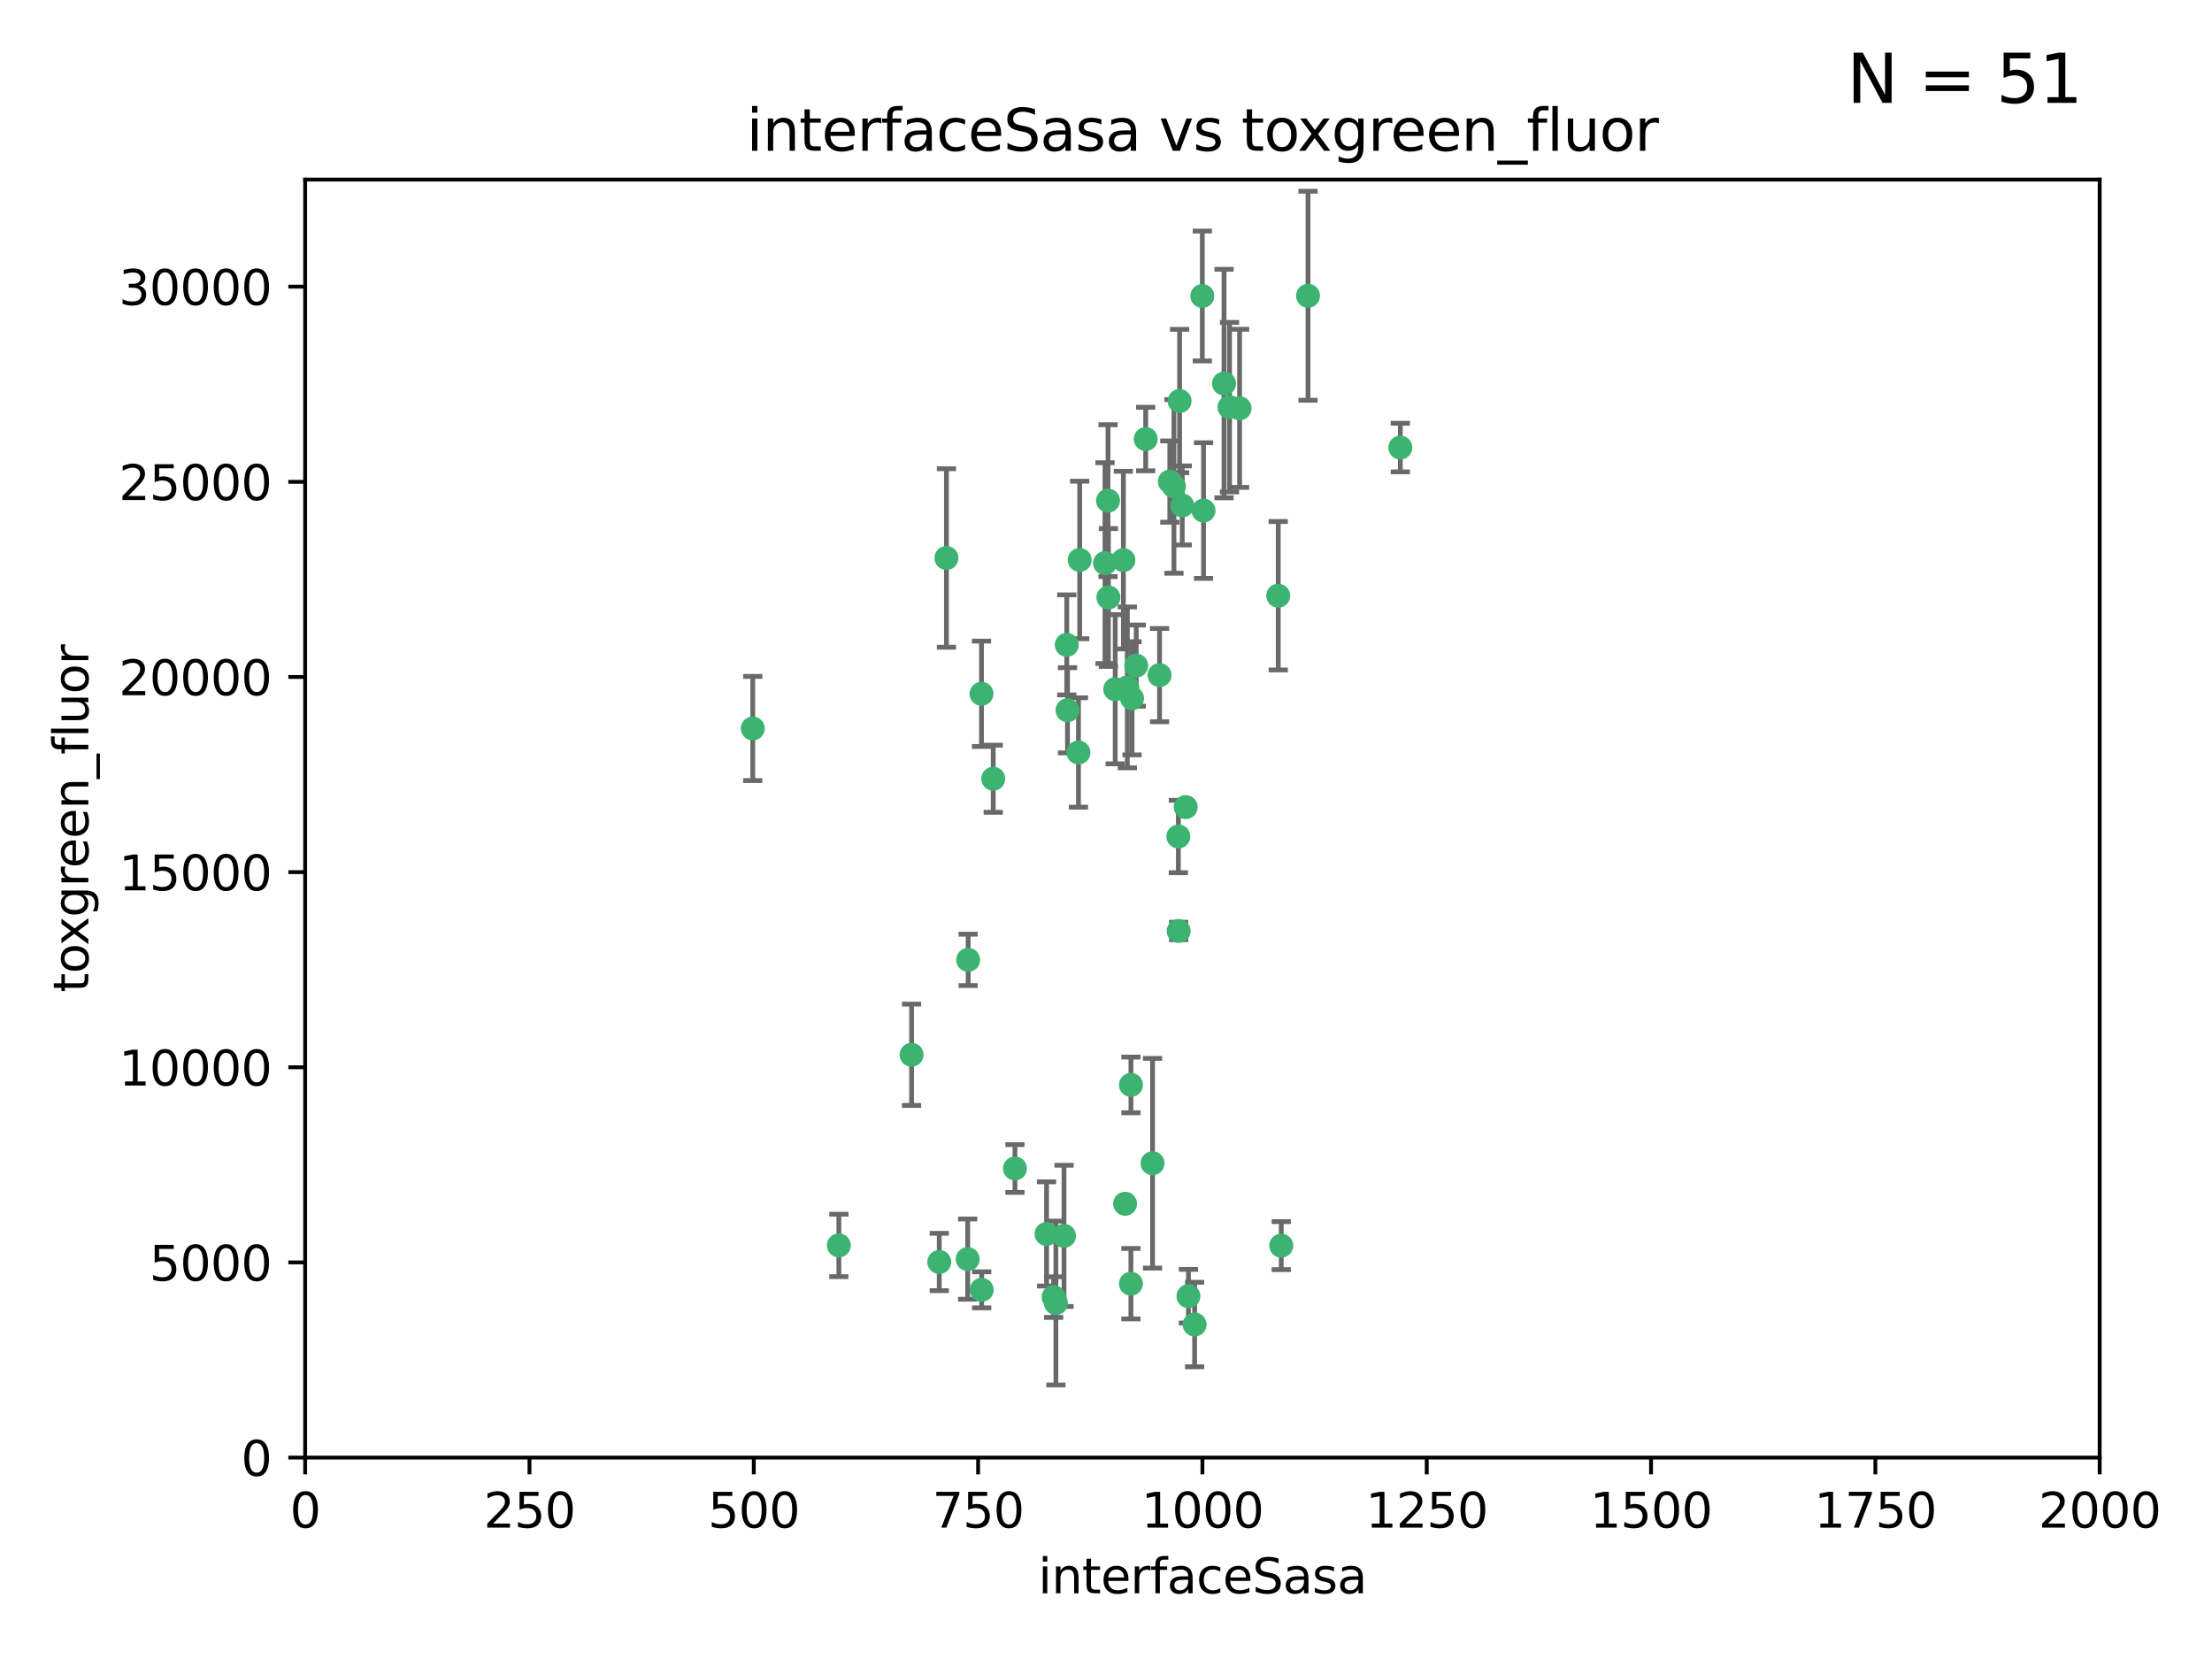<?xml version="1.0" encoding="utf-8" standalone="no"?>
<!DOCTYPE svg PUBLIC "-//W3C//DTD SVG 1.1//EN"
  "http://www.w3.org/Graphics/SVG/1.1/DTD/svg11.dtd">
<svg xmlns:xlink="http://www.w3.org/1999/xlink" width="460.8pt" height="345.6pt" viewBox="0 0 460.8 345.6" xmlns="http://www.w3.org/2000/svg" version="1.1">
 <defs>
  <style type="text/css">*{stroke-linejoin: round; stroke-linecap: butt}</style>
 </defs>
 <g id="figure_1">
  <g id="patch_1">
   <path d="M 0 345.6 
L 460.8 345.6 
L 460.8 0 
L 0 0 
z
" style="fill: #ffffff"/>
  </g>
  <g id="axes_1">
   <g id="patch_2">
    <path d="M 63.571 303.64 
L 437.4 303.64 
L 437.4 37.411 
L 63.571 37.411 
z
" style="fill: #ffffff"/>
   </g>
   <g id="PathCollection_1">
    <defs>
     <path id="m828124ca68" d="M 0 1.118 
C 0.297 1.118 0.581 1 0.791 0.791 
C 1 0.581 1.118 0.297 1.118 0 
C 1.118 -0.297 1 -0.581 0.791 -0.791 
C 0.581 -1 0.297 -1.118 0 -1.118 
C -0.297 -1.118 -0.581 -1 -0.791 -0.791 
C -1 -0.581 -1.118 -0.297 -1.118 0 
C -1.118 0.297 -1 0.581 -0.791 0.791 
C -0.581 1 -0.297 1.118 0 1.118 
z
" style="stroke: #3cb371"/>
    </defs>
    <g clip-path="url(#pf7aef791e1)">
     <use xlink:href="#m828124ca68" x="243.693" y="100.319" style="fill: #3cb371; stroke: #3cb371"/>
     <use xlink:href="#m828124ca68" x="272.484" y="61.614" style="fill: #3cb371; stroke: #3cb371"/>
     <use xlink:href="#m828124ca68" x="266.28" y="124.1" style="fill: #3cb371; stroke: #3cb371"/>
     <use xlink:href="#m828124ca68" x="250.716" y="106.358" style="fill: #3cb371; stroke: #3cb371"/>
     <use xlink:href="#m828124ca68" x="254.987" y="79.9" style="fill: #3cb371; stroke: #3cb371"/>
     <use xlink:href="#m828124ca68" x="174.75" y="259.442" style="fill: #3cb371; stroke: #3cb371"/>
     <use xlink:href="#m828124ca68" x="258.229" y="85.062" style="fill: #3cb371; stroke: #3cb371"/>
     <use xlink:href="#m828124ca68" x="241.557" y="140.634" style="fill: #3cb371; stroke: #3cb371"/>
     <use xlink:href="#m828124ca68" x="230.194" y="117.306" style="fill: #3cb371; stroke: #3cb371"/>
     <use xlink:href="#m828124ca68" x="246.284" y="105.288" style="fill: #3cb371; stroke: #3cb371"/>
     <use xlink:href="#m828124ca68" x="244.553" y="101.33" style="fill: #3cb371; stroke: #3cb371"/>
     <use xlink:href="#m828124ca68" x="232.318" y="143.574" style="fill: #3cb371; stroke: #3cb371"/>
     <use xlink:href="#m828124ca68" x="256.134" y="84.817" style="fill: #3cb371; stroke: #3cb371"/>
     <use xlink:href="#m828124ca68" x="234.02" y="116.682" style="fill: #3cb371; stroke: #3cb371"/>
     <use xlink:href="#m828124ca68" x="238.669" y="91.463" style="fill: #3cb371; stroke: #3cb371"/>
     <use xlink:href="#m828124ca68" x="245.731" y="83.54" style="fill: #3cb371; stroke: #3cb371"/>
     <use xlink:href="#m828124ca68" x="266.908" y="259.488" style="fill: #3cb371; stroke: #3cb371"/>
     <use xlink:href="#m828124ca68" x="222.381" y="147.962" style="fill: #3cb371; stroke: #3cb371"/>
     <use xlink:href="#m828124ca68" x="240.095" y="242.324" style="fill: #3cb371; stroke: #3cb371"/>
     <use xlink:href="#m828124ca68" x="291.711" y="93.237" style="fill: #3cb371; stroke: #3cb371"/>
     <use xlink:href="#m828124ca68" x="224.916" y="116.65" style="fill: #3cb371; stroke: #3cb371"/>
     <use xlink:href="#m828124ca68" x="250.465" y="61.664" style="fill: #3cb371; stroke: #3cb371"/>
     <use xlink:href="#m828124ca68" x="204.462" y="144.527" style="fill: #3cb371; stroke: #3cb371"/>
     <use xlink:href="#m828124ca68" x="201.688" y="199.958" style="fill: #3cb371; stroke: #3cb371"/>
     <use xlink:href="#m828124ca68" x="222.228" y="134.337" style="fill: #3cb371; stroke: #3cb371"/>
     <use xlink:href="#m828124ca68" x="230.822" y="104.293" style="fill: #3cb371; stroke: #3cb371"/>
     <use xlink:href="#m828124ca68" x="224.662" y="156.754" style="fill: #3cb371; stroke: #3cb371"/>
     <use xlink:href="#m828124ca68" x="204.503" y="268.694" style="fill: #3cb371; stroke: #3cb371"/>
     <use xlink:href="#m828124ca68" x="236.699" y="138.657" style="fill: #3cb371; stroke: #3cb371"/>
     <use xlink:href="#m828124ca68" x="230.901" y="124.464" style="fill: #3cb371; stroke: #3cb371"/>
     <use xlink:href="#m828124ca68" x="234.375" y="250.767" style="fill: #3cb371; stroke: #3cb371"/>
     <use xlink:href="#m828124ca68" x="221.654" y="257.451" style="fill: #3cb371; stroke: #3cb371"/>
     <use xlink:href="#m828124ca68" x="195.666" y="262.896" style="fill: #3cb371; stroke: #3cb371"/>
     <use xlink:href="#m828124ca68" x="245.473" y="174.261" style="fill: #3cb371; stroke: #3cb371"/>
     <use xlink:href="#m828124ca68" x="206.91" y="162.223" style="fill: #3cb371; stroke: #3cb371"/>
     <use xlink:href="#m828124ca68" x="235.596" y="226.007" style="fill: #3cb371; stroke: #3cb371"/>
     <use xlink:href="#m828124ca68" x="247.573" y="270.018" style="fill: #3cb371; stroke: #3cb371"/>
     <use xlink:href="#m828124ca68" x="235.59" y="267.417" style="fill: #3cb371; stroke: #3cb371"/>
     <use xlink:href="#m828124ca68" x="201.587" y="262.293" style="fill: #3cb371; stroke: #3cb371"/>
     <use xlink:href="#m828124ca68" x="219.488" y="270.21" style="fill: #3cb371; stroke: #3cb371"/>
     <use xlink:href="#m828124ca68" x="245.536" y="193.94" style="fill: #3cb371; stroke: #3cb371"/>
     <use xlink:href="#m828124ca68" x="248.859" y="275.924" style="fill: #3cb371; stroke: #3cb371"/>
     <use xlink:href="#m828124ca68" x="235.826" y="145.468" style="fill: #3cb371; stroke: #3cb371"/>
     <use xlink:href="#m828124ca68" x="247.005" y="168.134" style="fill: #3cb371; stroke: #3cb371"/>
     <use xlink:href="#m828124ca68" x="219.963" y="271.445" style="fill: #3cb371; stroke: #3cb371"/>
     <use xlink:href="#m828124ca68" x="189.899" y="219.726" style="fill: #3cb371; stroke: #3cb371"/>
     <use xlink:href="#m828124ca68" x="234.846" y="143.2" style="fill: #3cb371; stroke: #3cb371"/>
     <use xlink:href="#m828124ca68" x="197.163" y="116.24" style="fill: #3cb371; stroke: #3cb371"/>
     <use xlink:href="#m828124ca68" x="218.019" y="257.051" style="fill: #3cb371; stroke: #3cb371"/>
     <use xlink:href="#m828124ca68" x="211.432" y="243.416" style="fill: #3cb371; stroke: #3cb371"/>
     <use xlink:href="#m828124ca68" x="156.817" y="151.755" style="fill: #3cb371; stroke: #3cb371"/>
    </g>
   </g>
   <g id="matplotlib.axis_1">
    <g id="xtick_1">
     <g id="line2d_1">
      <defs>
       <path id="m37ccd2168c" d="M 0 0 
L 0 3.5 
" style="stroke: #000000; stroke-width: 0.8"/>
      </defs>
      <g>
       <use xlink:href="#m37ccd2168c" x="63.571" y="303.64" style="stroke: #000000; stroke-width: 0.8"/>
      </g>
     </g>
     <g id="text_1">
      <!-- 0 -->
      <g transform="translate(60.39 318.238)scale(0.1 -0.1)">
       <defs>
        <path id="DejaVuSans-30" d="M 2034 4250 
Q 1547 4250 1301 3770 
Q 1056 3291 1056 2328 
Q 1056 1369 1301 889 
Q 1547 409 2034 409 
Q 2525 409 2770 889 
Q 3016 1369 3016 2328 
Q 3016 3291 2770 3770 
Q 2525 4250 2034 4250 
z
M 2034 4750 
Q 2819 4750 3233 4129 
Q 3647 3509 3647 2328 
Q 3647 1150 3233 529 
Q 2819 -91 2034 -91 
Q 1250 -91 836 529 
Q 422 1150 422 2328 
Q 422 3509 836 4129 
Q 1250 4750 2034 4750 
z
" transform="scale(0.016)"/>
       </defs>
       <use xlink:href="#DejaVuSans-30"/>
      </g>
     </g>
    </g>
    <g id="xtick_2">
     <g id="line2d_2">
      <g>
       <use xlink:href="#m37ccd2168c" x="110.3" y="303.64" style="stroke: #000000; stroke-width: 0.8"/>
      </g>
     </g>
     <g id="text_2">
      <!-- 250 -->
      <g transform="translate(100.756 318.238)scale(0.1 -0.1)">
       <defs>
        <path id="DejaVuSans-32" d="M 1228 531 
L 3431 531 
L 3431 0 
L 469 0 
L 469 531 
Q 828 903 1448 1529 
Q 2069 2156 2228 2338 
Q 2531 2678 2651 2914 
Q 2772 3150 2772 3378 
Q 2772 3750 2511 3984 
Q 2250 4219 1831 4219 
Q 1534 4219 1204 4116 
Q 875 4013 500 3803 
L 500 4441 
Q 881 4594 1212 4672 
Q 1544 4750 1819 4750 
Q 2544 4750 2975 4387 
Q 3406 4025 3406 3419 
Q 3406 3131 3298 2873 
Q 3191 2616 2906 2266 
Q 2828 2175 2409 1742 
Q 1991 1309 1228 531 
z
" transform="scale(0.016)"/>
        <path id="DejaVuSans-35" d="M 691 4666 
L 3169 4666 
L 3169 4134 
L 1269 4134 
L 1269 2991 
Q 1406 3038 1543 3061 
Q 1681 3084 1819 3084 
Q 2600 3084 3056 2656 
Q 3513 2228 3513 1497 
Q 3513 744 3044 326 
Q 2575 -91 1722 -91 
Q 1428 -91 1123 -41 
Q 819 9 494 109 
L 494 744 
Q 775 591 1075 516 
Q 1375 441 1709 441 
Q 2250 441 2565 725 
Q 2881 1009 2881 1497 
Q 2881 1984 2565 2268 
Q 2250 2553 1709 2553 
Q 1456 2553 1204 2497 
Q 953 2441 691 2322 
L 691 4666 
z
" transform="scale(0.016)"/>
       </defs>
       <use xlink:href="#DejaVuSans-32"/>
       <use xlink:href="#DejaVuSans-35" x="63.623"/>
       <use xlink:href="#DejaVuSans-30" x="127.246"/>
      </g>
     </g>
    </g>
    <g id="xtick_3">
     <g id="line2d_3">
      <g>
       <use xlink:href="#m37ccd2168c" x="157.028" y="303.64" style="stroke: #000000; stroke-width: 0.8"/>
      </g>
     </g>
     <g id="text_3">
      <!-- 500 -->
      <g transform="translate(147.485 318.238)scale(0.1 -0.1)">
       <use xlink:href="#DejaVuSans-35"/>
       <use xlink:href="#DejaVuSans-30" x="63.623"/>
       <use xlink:href="#DejaVuSans-30" x="127.246"/>
      </g>
     </g>
    </g>
    <g id="xtick_4">
     <g id="line2d_4">
      <g>
       <use xlink:href="#m37ccd2168c" x="203.757" y="303.64" style="stroke: #000000; stroke-width: 0.8"/>
      </g>
     </g>
     <g id="text_4">
      <!-- 750 -->
      <g transform="translate(194.213 318.238)scale(0.1 -0.1)">
       <defs>
        <path id="DejaVuSans-37" d="M 525 4666 
L 3525 4666 
L 3525 4397 
L 1831 0 
L 1172 0 
L 2766 4134 
L 525 4134 
L 525 4666 
z
" transform="scale(0.016)"/>
       </defs>
       <use xlink:href="#DejaVuSans-37"/>
       <use xlink:href="#DejaVuSans-35" x="63.623"/>
       <use xlink:href="#DejaVuSans-30" x="127.246"/>
      </g>
     </g>
    </g>
    <g id="xtick_5">
     <g id="line2d_5">
      <g>
       <use xlink:href="#m37ccd2168c" x="250.486" y="303.64" style="stroke: #000000; stroke-width: 0.8"/>
      </g>
     </g>
     <g id="text_5">
      <!-- 1000 -->
      <g transform="translate(237.761 318.238)scale(0.1 -0.1)">
       <defs>
        <path id="DejaVuSans-31" d="M 794 531 
L 1825 531 
L 1825 4091 
L 703 3866 
L 703 4441 
L 1819 4666 
L 2450 4666 
L 2450 531 
L 3481 531 
L 3481 0 
L 794 0 
L 794 531 
z
" transform="scale(0.016)"/>
       </defs>
       <use xlink:href="#DejaVuSans-31"/>
       <use xlink:href="#DejaVuSans-30" x="63.623"/>
       <use xlink:href="#DejaVuSans-30" x="127.246"/>
       <use xlink:href="#DejaVuSans-30" x="190.869"/>
      </g>
     </g>
    </g>
    <g id="xtick_6">
     <g id="line2d_6">
      <g>
       <use xlink:href="#m37ccd2168c" x="297.214" y="303.64" style="stroke: #000000; stroke-width: 0.8"/>
      </g>
     </g>
     <g id="text_6">
      <!-- 1250 -->
      <g transform="translate(284.489 318.238)scale(0.1 -0.1)">
       <use xlink:href="#DejaVuSans-31"/>
       <use xlink:href="#DejaVuSans-32" x="63.623"/>
       <use xlink:href="#DejaVuSans-35" x="127.246"/>
       <use xlink:href="#DejaVuSans-30" x="190.869"/>
      </g>
     </g>
    </g>
    <g id="xtick_7">
     <g id="line2d_7">
      <g>
       <use xlink:href="#m37ccd2168c" x="343.943" y="303.64" style="stroke: #000000; stroke-width: 0.8"/>
      </g>
     </g>
     <g id="text_7">
      <!-- 1500 -->
      <g transform="translate(331.218 318.238)scale(0.1 -0.1)">
       <use xlink:href="#DejaVuSans-31"/>
       <use xlink:href="#DejaVuSans-35" x="63.623"/>
       <use xlink:href="#DejaVuSans-30" x="127.246"/>
       <use xlink:href="#DejaVuSans-30" x="190.869"/>
      </g>
     </g>
    </g>
    <g id="xtick_8">
     <g id="line2d_8">
      <g>
       <use xlink:href="#m37ccd2168c" x="390.671" y="303.64" style="stroke: #000000; stroke-width: 0.8"/>
      </g>
     </g>
     <g id="text_8">
      <!-- 1750 -->
      <g transform="translate(377.946 318.238)scale(0.1 -0.1)">
       <use xlink:href="#DejaVuSans-31"/>
       <use xlink:href="#DejaVuSans-37" x="63.623"/>
       <use xlink:href="#DejaVuSans-35" x="127.246"/>
       <use xlink:href="#DejaVuSans-30" x="190.869"/>
      </g>
     </g>
    </g>
    <g id="xtick_9">
     <g id="line2d_9">
      <g>
       <use xlink:href="#m37ccd2168c" x="437.4" y="303.64" style="stroke: #000000; stroke-width: 0.8"/>
      </g>
     </g>
     <g id="text_9">
      <!-- 2000 -->
      <g transform="translate(424.675 318.238)scale(0.1 -0.1)">
       <use xlink:href="#DejaVuSans-32"/>
       <use xlink:href="#DejaVuSans-30" x="63.623"/>
       <use xlink:href="#DejaVuSans-30" x="127.246"/>
       <use xlink:href="#DejaVuSans-30" x="190.869"/>
      </g>
     </g>
    </g>
    <g id="text_10">
     <!-- interfaceSasa -->
     <g transform="translate(216.279 331.917)scale(0.1 -0.1)">
      <defs>
       <path id="DejaVuSans-69" d="M 603 3500 
L 1178 3500 
L 1178 0 
L 603 0 
L 603 3500 
z
M 603 4863 
L 1178 4863 
L 1178 4134 
L 603 4134 
L 603 4863 
z
" transform="scale(0.016)"/>
       <path id="DejaVuSans-6e" d="M 3513 2113 
L 3513 0 
L 2938 0 
L 2938 2094 
Q 2938 2591 2744 2837 
Q 2550 3084 2163 3084 
Q 1697 3084 1428 2787 
Q 1159 2491 1159 1978 
L 1159 0 
L 581 0 
L 581 3500 
L 1159 3500 
L 1159 2956 
Q 1366 3272 1645 3428 
Q 1925 3584 2291 3584 
Q 2894 3584 3203 3211 
Q 3513 2838 3513 2113 
z
" transform="scale(0.016)"/>
       <path id="DejaVuSans-74" d="M 1172 4494 
L 1172 3500 
L 2356 3500 
L 2356 3053 
L 1172 3053 
L 1172 1153 
Q 1172 725 1289 603 
Q 1406 481 1766 481 
L 2356 481 
L 2356 0 
L 1766 0 
Q 1100 0 847 248 
Q 594 497 594 1153 
L 594 3053 
L 172 3053 
L 172 3500 
L 594 3500 
L 594 4494 
L 1172 4494 
z
" transform="scale(0.016)"/>
       <path id="DejaVuSans-65" d="M 3597 1894 
L 3597 1613 
L 953 1613 
Q 991 1019 1311 708 
Q 1631 397 2203 397 
Q 2534 397 2845 478 
Q 3156 559 3463 722 
L 3463 178 
Q 3153 47 2828 -22 
Q 2503 -91 2169 -91 
Q 1331 -91 842 396 
Q 353 884 353 1716 
Q 353 2575 817 3079 
Q 1281 3584 2069 3584 
Q 2775 3584 3186 3129 
Q 3597 2675 3597 1894 
z
M 3022 2063 
Q 3016 2534 2758 2815 
Q 2500 3097 2075 3097 
Q 1594 3097 1305 2825 
Q 1016 2553 972 2059 
L 3022 2063 
z
" transform="scale(0.016)"/>
       <path id="DejaVuSans-72" d="M 2631 2963 
Q 2534 3019 2420 3045 
Q 2306 3072 2169 3072 
Q 1681 3072 1420 2755 
Q 1159 2438 1159 1844 
L 1159 0 
L 581 0 
L 581 3500 
L 1159 3500 
L 1159 2956 
Q 1341 3275 1631 3429 
Q 1922 3584 2338 3584 
Q 2397 3584 2469 3576 
Q 2541 3569 2628 3553 
L 2631 2963 
z
" transform="scale(0.016)"/>
       <path id="DejaVuSans-66" d="M 2375 4863 
L 2375 4384 
L 1825 4384 
Q 1516 4384 1395 4259 
Q 1275 4134 1275 3809 
L 1275 3500 
L 2222 3500 
L 2222 3053 
L 1275 3053 
L 1275 0 
L 697 0 
L 697 3053 
L 147 3053 
L 147 3500 
L 697 3500 
L 697 3744 
Q 697 4328 969 4595 
Q 1241 4863 1831 4863 
L 2375 4863 
z
" transform="scale(0.016)"/>
       <path id="DejaVuSans-61" d="M 2194 1759 
Q 1497 1759 1228 1600 
Q 959 1441 959 1056 
Q 959 750 1161 570 
Q 1363 391 1709 391 
Q 2188 391 2477 730 
Q 2766 1069 2766 1631 
L 2766 1759 
L 2194 1759 
z
M 3341 1997 
L 3341 0 
L 2766 0 
L 2766 531 
Q 2569 213 2275 61 
Q 1981 -91 1556 -91 
Q 1019 -91 701 211 
Q 384 513 384 1019 
Q 384 1609 779 1909 
Q 1175 2209 1959 2209 
L 2766 2209 
L 2766 2266 
Q 2766 2663 2505 2880 
Q 2244 3097 1772 3097 
Q 1472 3097 1187 3025 
Q 903 2953 641 2809 
L 641 3341 
Q 956 3463 1253 3523 
Q 1550 3584 1831 3584 
Q 2591 3584 2966 3190 
Q 3341 2797 3341 1997 
z
" transform="scale(0.016)"/>
       <path id="DejaVuSans-63" d="M 3122 3366 
L 3122 2828 
Q 2878 2963 2633 3030 
Q 2388 3097 2138 3097 
Q 1578 3097 1268 2742 
Q 959 2388 959 1747 
Q 959 1106 1268 751 
Q 1578 397 2138 397 
Q 2388 397 2633 464 
Q 2878 531 3122 666 
L 3122 134 
Q 2881 22 2623 -34 
Q 2366 -91 2075 -91 
Q 1284 -91 818 406 
Q 353 903 353 1747 
Q 353 2603 823 3093 
Q 1294 3584 2113 3584 
Q 2378 3584 2631 3529 
Q 2884 3475 3122 3366 
z
" transform="scale(0.016)"/>
       <path id="DejaVuSans-53" d="M 3425 4513 
L 3425 3897 
Q 3066 4069 2747 4153 
Q 2428 4238 2131 4238 
Q 1616 4238 1336 4038 
Q 1056 3838 1056 3469 
Q 1056 3159 1242 3001 
Q 1428 2844 1947 2747 
L 2328 2669 
Q 3034 2534 3370 2195 
Q 3706 1856 3706 1288 
Q 3706 609 3251 259 
Q 2797 -91 1919 -91 
Q 1588 -91 1214 -16 
Q 841 59 441 206 
L 441 856 
Q 825 641 1194 531 
Q 1563 422 1919 422 
Q 2459 422 2753 634 
Q 3047 847 3047 1241 
Q 3047 1584 2836 1778 
Q 2625 1972 2144 2069 
L 1759 2144 
Q 1053 2284 737 2584 
Q 422 2884 422 3419 
Q 422 4038 858 4394 
Q 1294 4750 2059 4750 
Q 2388 4750 2728 4690 
Q 3069 4631 3425 4513 
z
" transform="scale(0.016)"/>
       <path id="DejaVuSans-73" d="M 2834 3397 
L 2834 2853 
Q 2591 2978 2328 3040 
Q 2066 3103 1784 3103 
Q 1356 3103 1142 2972 
Q 928 2841 928 2578 
Q 928 2378 1081 2264 
Q 1234 2150 1697 2047 
L 1894 2003 
Q 2506 1872 2764 1633 
Q 3022 1394 3022 966 
Q 3022 478 2636 193 
Q 2250 -91 1575 -91 
Q 1294 -91 989 -36 
Q 684 19 347 128 
L 347 722 
Q 666 556 975 473 
Q 1284 391 1588 391 
Q 1994 391 2212 530 
Q 2431 669 2431 922 
Q 2431 1156 2273 1281 
Q 2116 1406 1581 1522 
L 1381 1569 
Q 847 1681 609 1914 
Q 372 2147 372 2553 
Q 372 3047 722 3315 
Q 1072 3584 1716 3584 
Q 2034 3584 2315 3537 
Q 2597 3491 2834 3397 
z
" transform="scale(0.016)"/>
      </defs>
      <use xlink:href="#DejaVuSans-69"/>
      <use xlink:href="#DejaVuSans-6e" x="27.783"/>
      <use xlink:href="#DejaVuSans-74" x="91.162"/>
      <use xlink:href="#DejaVuSans-65" x="130.371"/>
      <use xlink:href="#DejaVuSans-72" x="191.895"/>
      <use xlink:href="#DejaVuSans-66" x="233.008"/>
      <use xlink:href="#DejaVuSans-61" x="268.213"/>
      <use xlink:href="#DejaVuSans-63" x="329.492"/>
      <use xlink:href="#DejaVuSans-65" x="384.473"/>
      <use xlink:href="#DejaVuSans-53" x="445.996"/>
      <use xlink:href="#DejaVuSans-61" x="509.473"/>
      <use xlink:href="#DejaVuSans-73" x="570.752"/>
      <use xlink:href="#DejaVuSans-61" x="622.852"/>
     </g>
    </g>
   </g>
   <g id="matplotlib.axis_2">
    <g id="ytick_1">
     <g id="line2d_10">
      <defs>
       <path id="mb3577ebec7" d="M 0 0 
L -3.5 0 
" style="stroke: #000000; stroke-width: 0.8"/>
      </defs>
      <g>
       <use xlink:href="#mb3577ebec7" x="63.571" y="303.64" style="stroke: #000000; stroke-width: 0.8"/>
      </g>
     </g>
     <g id="text_11">
      <!-- 0 -->
      <g transform="translate(50.209 307.439)scale(0.1 -0.1)">
       <use xlink:href="#DejaVuSans-30"/>
      </g>
     </g>
    </g>
    <g id="ytick_2">
     <g id="line2d_11">
      <g>
       <use xlink:href="#mb3577ebec7" x="63.571" y="262.986" style="stroke: #000000; stroke-width: 0.8"/>
      </g>
     </g>
     <g id="text_12">
      <!-- 5000 -->
      <g transform="translate(31.121 266.786)scale(0.1 -0.1)">
       <use xlink:href="#DejaVuSans-35"/>
       <use xlink:href="#DejaVuSans-30" x="63.623"/>
       <use xlink:href="#DejaVuSans-30" x="127.246"/>
       <use xlink:href="#DejaVuSans-30" x="190.869"/>
      </g>
     </g>
    </g>
    <g id="ytick_3">
     <g id="line2d_12">
      <g>
       <use xlink:href="#mb3577ebec7" x="63.571" y="222.333" style="stroke: #000000; stroke-width: 0.8"/>
      </g>
     </g>
     <g id="text_13">
      <!-- 10000 -->
      <g transform="translate(24.759 226.132)scale(0.1 -0.1)">
       <use xlink:href="#DejaVuSans-31"/>
       <use xlink:href="#DejaVuSans-30" x="63.623"/>
       <use xlink:href="#DejaVuSans-30" x="127.246"/>
       <use xlink:href="#DejaVuSans-30" x="190.869"/>
       <use xlink:href="#DejaVuSans-30" x="254.492"/>
      </g>
     </g>
    </g>
    <g id="ytick_4">
     <g id="line2d_13">
      <g>
       <use xlink:href="#mb3577ebec7" x="63.571" y="181.679" style="stroke: #000000; stroke-width: 0.8"/>
      </g>
     </g>
     <g id="text_14">
      <!-- 15000 -->
      <g transform="translate(24.759 185.478)scale(0.1 -0.1)">
       <use xlink:href="#DejaVuSans-31"/>
       <use xlink:href="#DejaVuSans-35" x="63.623"/>
       <use xlink:href="#DejaVuSans-30" x="127.246"/>
       <use xlink:href="#DejaVuSans-30" x="190.869"/>
       <use xlink:href="#DejaVuSans-30" x="254.492"/>
      </g>
     </g>
    </g>
    <g id="ytick_5">
     <g id="line2d_14">
      <g>
       <use xlink:href="#mb3577ebec7" x="63.571" y="141.026" style="stroke: #000000; stroke-width: 0.8"/>
      </g>
     </g>
     <g id="text_15">
      <!-- 20000 -->
      <g transform="translate(24.759 144.825)scale(0.1 -0.1)">
       <use xlink:href="#DejaVuSans-32"/>
       <use xlink:href="#DejaVuSans-30" x="63.623"/>
       <use xlink:href="#DejaVuSans-30" x="127.246"/>
       <use xlink:href="#DejaVuSans-30" x="190.869"/>
       <use xlink:href="#DejaVuSans-30" x="254.492"/>
      </g>
     </g>
    </g>
    <g id="ytick_6">
     <g id="line2d_15">
      <g>
       <use xlink:href="#mb3577ebec7" x="63.571" y="100.372" style="stroke: #000000; stroke-width: 0.8"/>
      </g>
     </g>
     <g id="text_16">
      <!-- 25000 -->
      <g transform="translate(24.759 104.171)scale(0.1 -0.1)">
       <use xlink:href="#DejaVuSans-32"/>
       <use xlink:href="#DejaVuSans-35" x="63.623"/>
       <use xlink:href="#DejaVuSans-30" x="127.246"/>
       <use xlink:href="#DejaVuSans-30" x="190.869"/>
       <use xlink:href="#DejaVuSans-30" x="254.492"/>
      </g>
     </g>
    </g>
    <g id="ytick_7">
     <g id="line2d_16">
      <g>
       <use xlink:href="#mb3577ebec7" x="63.571" y="59.718" style="stroke: #000000; stroke-width: 0.8"/>
      </g>
     </g>
     <g id="text_17">
      <!-- 30000 -->
      <g transform="translate(24.759 63.518)scale(0.1 -0.1)">
       <defs>
        <path id="DejaVuSans-33" d="M 2597 2516 
Q 3050 2419 3304 2112 
Q 3559 1806 3559 1356 
Q 3559 666 3084 287 
Q 2609 -91 1734 -91 
Q 1441 -91 1130 -33 
Q 819 25 488 141 
L 488 750 
Q 750 597 1062 519 
Q 1375 441 1716 441 
Q 2309 441 2620 675 
Q 2931 909 2931 1356 
Q 2931 1769 2642 2001 
Q 2353 2234 1838 2234 
L 1294 2234 
L 1294 2753 
L 1863 2753 
Q 2328 2753 2575 2939 
Q 2822 3125 2822 3475 
Q 2822 3834 2567 4026 
Q 2313 4219 1838 4219 
Q 1578 4219 1281 4162 
Q 984 4106 628 3988 
L 628 4550 
Q 988 4650 1302 4700 
Q 1616 4750 1894 4750 
Q 2613 4750 3031 4423 
Q 3450 4097 3450 3541 
Q 3450 3153 3228 2886 
Q 3006 2619 2597 2516 
z
" transform="scale(0.016)"/>
       </defs>
       <use xlink:href="#DejaVuSans-33"/>
       <use xlink:href="#DejaVuSans-30" x="63.623"/>
       <use xlink:href="#DejaVuSans-30" x="127.246"/>
       <use xlink:href="#DejaVuSans-30" x="190.869"/>
       <use xlink:href="#DejaVuSans-30" x="254.492"/>
      </g>
     </g>
    </g>
    <g id="text_18">
     <!-- toxgreen_fluor -->
     <g transform="translate(18.401 206.72)rotate(-90)scale(0.1 -0.1)">
      <defs>
       <path id="DejaVuSans-6f" d="M 1959 3097 
Q 1497 3097 1228 2736 
Q 959 2375 959 1747 
Q 959 1119 1226 758 
Q 1494 397 1959 397 
Q 2419 397 2687 759 
Q 2956 1122 2956 1747 
Q 2956 2369 2687 2733 
Q 2419 3097 1959 3097 
z
M 1959 3584 
Q 2709 3584 3137 3096 
Q 3566 2609 3566 1747 
Q 3566 888 3137 398 
Q 2709 -91 1959 -91 
Q 1206 -91 779 398 
Q 353 888 353 1747 
Q 353 2609 779 3096 
Q 1206 3584 1959 3584 
z
" transform="scale(0.016)"/>
       <path id="DejaVuSans-78" d="M 3513 3500 
L 2247 1797 
L 3578 0 
L 2900 0 
L 1881 1375 
L 863 0 
L 184 0 
L 1544 1831 
L 300 3500 
L 978 3500 
L 1906 2253 
L 2834 3500 
L 3513 3500 
z
" transform="scale(0.016)"/>
       <path id="DejaVuSans-67" d="M 2906 1791 
Q 2906 2416 2648 2759 
Q 2391 3103 1925 3103 
Q 1463 3103 1205 2759 
Q 947 2416 947 1791 
Q 947 1169 1205 825 
Q 1463 481 1925 481 
Q 2391 481 2648 825 
Q 2906 1169 2906 1791 
z
M 3481 434 
Q 3481 -459 3084 -895 
Q 2688 -1331 1869 -1331 
Q 1566 -1331 1297 -1286 
Q 1028 -1241 775 -1147 
L 775 -588 
Q 1028 -725 1275 -790 
Q 1522 -856 1778 -856 
Q 2344 -856 2625 -561 
Q 2906 -266 2906 331 
L 2906 616 
Q 2728 306 2450 153 
Q 2172 0 1784 0 
Q 1141 0 747 490 
Q 353 981 353 1791 
Q 353 2603 747 3093 
Q 1141 3584 1784 3584 
Q 2172 3584 2450 3431 
Q 2728 3278 2906 2969 
L 2906 3500 
L 3481 3500 
L 3481 434 
z
" transform="scale(0.016)"/>
       <path id="DejaVuSans-5f" d="M 3263 -1063 
L 3263 -1509 
L -63 -1509 
L -63 -1063 
L 3263 -1063 
z
" transform="scale(0.016)"/>
       <path id="DejaVuSans-6c" d="M 603 4863 
L 1178 4863 
L 1178 0 
L 603 0 
L 603 4863 
z
" transform="scale(0.016)"/>
       <path id="DejaVuSans-75" d="M 544 1381 
L 544 3500 
L 1119 3500 
L 1119 1403 
Q 1119 906 1312 657 
Q 1506 409 1894 409 
Q 2359 409 2629 706 
Q 2900 1003 2900 1516 
L 2900 3500 
L 3475 3500 
L 3475 0 
L 2900 0 
L 2900 538 
Q 2691 219 2414 64 
Q 2138 -91 1772 -91 
Q 1169 -91 856 284 
Q 544 659 544 1381 
z
M 1991 3584 
L 1991 3584 
z
" transform="scale(0.016)"/>
      </defs>
      <use xlink:href="#DejaVuSans-74"/>
      <use xlink:href="#DejaVuSans-6f" x="39.209"/>
      <use xlink:href="#DejaVuSans-78" x="97.266"/>
      <use xlink:href="#DejaVuSans-67" x="156.445"/>
      <use xlink:href="#DejaVuSans-72" x="219.922"/>
      <use xlink:href="#DejaVuSans-65" x="258.785"/>
      <use xlink:href="#DejaVuSans-65" x="320.309"/>
      <use xlink:href="#DejaVuSans-6e" x="381.832"/>
      <use xlink:href="#DejaVuSans-5f" x="445.211"/>
      <use xlink:href="#DejaVuSans-66" x="495.211"/>
      <use xlink:href="#DejaVuSans-6c" x="530.416"/>
      <use xlink:href="#DejaVuSans-75" x="558.199"/>
      <use xlink:href="#DejaVuSans-6f" x="621.578"/>
      <use xlink:href="#DejaVuSans-72" x="682.76"/>
     </g>
    </g>
   </g>
   <g id="LineCollection_1">
    <path d="M 243.693 108.787 
L 243.693 91.852 
" clip-path="url(#pf7aef791e1)" style="fill: none; stroke: #696969"/>
    <path d="M 272.484 83.38 
L 272.484 39.848 
" clip-path="url(#pf7aef791e1)" style="fill: none; stroke: #696969"/>
    <path d="M 266.28 139.562 
L 266.28 108.638 
" clip-path="url(#pf7aef791e1)" style="fill: none; stroke: #696969"/>
    <path d="M 250.716 120.489 
L 250.716 92.227 
" clip-path="url(#pf7aef791e1)" style="fill: none; stroke: #696969"/>
    <path d="M 254.987 103.698 
L 254.987 56.102 
" clip-path="url(#pf7aef791e1)" style="fill: none; stroke: #696969"/>
    <path d="M 174.75 265.941 
L 174.75 252.944 
" clip-path="url(#pf7aef791e1)" style="fill: none; stroke: #696969"/>
    <path d="M 258.229 101.528 
L 258.229 68.595 
" clip-path="url(#pf7aef791e1)" style="fill: none; stroke: #696969"/>
    <path d="M 241.557 150.349 
L 241.557 130.92 
" clip-path="url(#pf7aef791e1)" style="fill: none; stroke: #696969"/>
    <path d="M 230.194 138.218 
L 230.194 96.393 
" clip-path="url(#pf7aef791e1)" style="fill: none; stroke: #696969"/>
    <path d="M 246.284 113.522 
L 246.284 97.054 
" clip-path="url(#pf7aef791e1)" style="fill: none; stroke: #696969"/>
    <path d="M 244.553 119.415 
L 244.553 83.245 
" clip-path="url(#pf7aef791e1)" style="fill: none; stroke: #696969"/>
    <path d="M 232.318 159.116 
L 232.318 128.031 
" clip-path="url(#pf7aef791e1)" style="fill: none; stroke: #696969"/>
    <path d="M 256.134 102.476 
L 256.134 67.157 
" clip-path="url(#pf7aef791e1)" style="fill: none; stroke: #696969"/>
    <path d="M 234.02 135.19 
L 234.02 98.175 
" clip-path="url(#pf7aef791e1)" style="fill: none; stroke: #696969"/>
    <path d="M 238.669 98.075 
L 238.669 84.85 
" clip-path="url(#pf7aef791e1)" style="fill: none; stroke: #696969"/>
    <path d="M 245.731 98.468 
L 245.731 68.613 
" clip-path="url(#pf7aef791e1)" style="fill: none; stroke: #696969"/>
    <path d="M 266.908 264.487 
L 266.908 254.489 
" clip-path="url(#pf7aef791e1)" style="fill: none; stroke: #696969"/>
    <path d="M 222.381 156.838 
L 222.381 139.086 
" clip-path="url(#pf7aef791e1)" style="fill: none; stroke: #696969"/>
    <path d="M 240.095 264.166 
L 240.095 220.481 
" clip-path="url(#pf7aef791e1)" style="fill: none; stroke: #696969"/>
    <path d="M 291.711 98.3 
L 291.711 88.175 
" clip-path="url(#pf7aef791e1)" style="fill: none; stroke: #696969"/>
    <path d="M 224.916 133.058 
L 224.916 100.243 
" clip-path="url(#pf7aef791e1)" style="fill: none; stroke: #696969"/>
    <path d="M 250.465 75.185 
L 250.465 48.142 
" clip-path="url(#pf7aef791e1)" style="fill: none; stroke: #696969"/>
    <path d="M 204.462 155.498 
L 204.462 133.556 
" clip-path="url(#pf7aef791e1)" style="fill: none; stroke: #696969"/>
    <path d="M 201.688 205.31 
L 201.688 194.605 
" clip-path="url(#pf7aef791e1)" style="fill: none; stroke: #696969"/>
    <path d="M 222.228 144.76 
L 222.228 123.915 
" clip-path="url(#pf7aef791e1)" style="fill: none; stroke: #696969"/>
    <path d="M 230.822 120.111 
L 230.822 88.475 
" clip-path="url(#pf7aef791e1)" style="fill: none; stroke: #696969"/>
    <path d="M 224.662 168.148 
L 224.662 145.359 
" clip-path="url(#pf7aef791e1)" style="fill: none; stroke: #696969"/>
    <path d="M 204.503 272.448 
L 204.503 264.94 
" clip-path="url(#pf7aef791e1)" style="fill: none; stroke: #696969"/>
    <path d="M 236.699 147.112 
L 236.699 130.202 
" clip-path="url(#pf7aef791e1)" style="fill: none; stroke: #696969"/>
    <path d="M 230.901 138.816 
L 230.901 110.112 
" clip-path="url(#pf7aef791e1)" style="fill: none; stroke: #696969"/>
    <path d="M 234.375 251.458 
L 234.375 250.077 
" clip-path="url(#pf7aef791e1)" style="fill: none; stroke: #696969"/>
    <path d="M 221.654 272.157 
L 221.654 242.746 
" clip-path="url(#pf7aef791e1)" style="fill: none; stroke: #696969"/>
    <path d="M 195.666 268.864 
L 195.666 256.927 
" clip-path="url(#pf7aef791e1)" style="fill: none; stroke: #696969"/>
    <path d="M 245.473 181.8 
L 245.473 166.721 
" clip-path="url(#pf7aef791e1)" style="fill: none; stroke: #696969"/>
    <path d="M 206.91 169.217 
L 206.91 155.229 
" clip-path="url(#pf7aef791e1)" style="fill: none; stroke: #696969"/>
    <path d="M 235.596 231.811 
L 235.596 220.203 
" clip-path="url(#pf7aef791e1)" style="fill: none; stroke: #696969"/>
    <path d="M 247.573 275.607 
L 247.573 264.429 
" clip-path="url(#pf7aef791e1)" style="fill: none; stroke: #696969"/>
    <path d="M 235.59 274.752 
L 235.59 260.081 
" clip-path="url(#pf7aef791e1)" style="fill: none; stroke: #696969"/>
    <path d="M 201.587 270.647 
L 201.587 253.939 
" clip-path="url(#pf7aef791e1)" style="fill: none; stroke: #696969"/>
    <path d="M 219.488 274.44 
L 219.488 265.981 
" clip-path="url(#pf7aef791e1)" style="fill: none; stroke: #696969"/>
    <path d="M 245.536 195.758 
L 245.536 192.122 
" clip-path="url(#pf7aef791e1)" style="fill: none; stroke: #696969"/>
    <path d="M 248.859 284.727 
L 248.859 267.12 
" clip-path="url(#pf7aef791e1)" style="fill: none; stroke: #696969"/>
    <path d="M 235.826 157.254 
L 235.826 133.683 
" clip-path="url(#pf7aef791e1)" style="fill: none; stroke: #696969"/>
    <path d="M 247.005 168.892 
L 247.005 167.376 
" clip-path="url(#pf7aef791e1)" style="fill: none; stroke: #696969"/>
    <path d="M 219.963 288.513 
L 219.963 254.376 
" clip-path="url(#pf7aef791e1)" style="fill: none; stroke: #696969"/>
    <path d="M 189.899 230.277 
L 189.899 209.176 
" clip-path="url(#pf7aef791e1)" style="fill: none; stroke: #696969"/>
    <path d="M 234.846 159.961 
L 234.846 126.439 
" clip-path="url(#pf7aef791e1)" style="fill: none; stroke: #696969"/>
    <path d="M 197.163 134.83 
L 197.163 97.649 
" clip-path="url(#pf7aef791e1)" style="fill: none; stroke: #696969"/>
    <path d="M 218.019 267.904 
L 218.019 246.198 
" clip-path="url(#pf7aef791e1)" style="fill: none; stroke: #696969"/>
    <path d="M 211.432 248.392 
L 211.432 238.44 
" clip-path="url(#pf7aef791e1)" style="fill: none; stroke: #696969"/>
    <path d="M 156.817 162.606 
L 156.817 140.905 
" clip-path="url(#pf7aef791e1)" style="fill: none; stroke: #696969"/>
   </g>
   <g id="line2d_17">
    <defs>
     <path id="mf96309e1be" d="M 2 0 
L -2 -0 
" style="stroke: #696969"/>
    </defs>
    <g clip-path="url(#pf7aef791e1)">
     <use xlink:href="#mf96309e1be" x="243.693" y="108.787" style="fill: #696969; stroke: #696969"/>
     <use xlink:href="#mf96309e1be" x="272.484" y="83.38" style="fill: #696969; stroke: #696969"/>
     <use xlink:href="#mf96309e1be" x="266.28" y="139.562" style="fill: #696969; stroke: #696969"/>
     <use xlink:href="#mf96309e1be" x="250.716" y="120.489" style="fill: #696969; stroke: #696969"/>
     <use xlink:href="#mf96309e1be" x="254.987" y="103.698" style="fill: #696969; stroke: #696969"/>
     <use xlink:href="#mf96309e1be" x="174.75" y="265.941" style="fill: #696969; stroke: #696969"/>
     <use xlink:href="#mf96309e1be" x="258.229" y="101.528" style="fill: #696969; stroke: #696969"/>
     <use xlink:href="#mf96309e1be" x="241.557" y="150.349" style="fill: #696969; stroke: #696969"/>
     <use xlink:href="#mf96309e1be" x="230.194" y="138.218" style="fill: #696969; stroke: #696969"/>
     <use xlink:href="#mf96309e1be" x="246.284" y="113.522" style="fill: #696969; stroke: #696969"/>
     <use xlink:href="#mf96309e1be" x="244.553" y="119.415" style="fill: #696969; stroke: #696969"/>
     <use xlink:href="#mf96309e1be" x="232.318" y="159.116" style="fill: #696969; stroke: #696969"/>
     <use xlink:href="#mf96309e1be" x="256.134" y="102.476" style="fill: #696969; stroke: #696969"/>
     <use xlink:href="#mf96309e1be" x="234.02" y="135.19" style="fill: #696969; stroke: #696969"/>
     <use xlink:href="#mf96309e1be" x="238.669" y="98.075" style="fill: #696969; stroke: #696969"/>
     <use xlink:href="#mf96309e1be" x="245.731" y="98.468" style="fill: #696969; stroke: #696969"/>
     <use xlink:href="#mf96309e1be" x="266.908" y="264.487" style="fill: #696969; stroke: #696969"/>
     <use xlink:href="#mf96309e1be" x="222.381" y="156.838" style="fill: #696969; stroke: #696969"/>
     <use xlink:href="#mf96309e1be" x="240.095" y="264.166" style="fill: #696969; stroke: #696969"/>
     <use xlink:href="#mf96309e1be" x="291.711" y="98.3" style="fill: #696969; stroke: #696969"/>
     <use xlink:href="#mf96309e1be" x="224.916" y="133.058" style="fill: #696969; stroke: #696969"/>
     <use xlink:href="#mf96309e1be" x="250.465" y="75.185" style="fill: #696969; stroke: #696969"/>
     <use xlink:href="#mf96309e1be" x="204.462" y="155.498" style="fill: #696969; stroke: #696969"/>
     <use xlink:href="#mf96309e1be" x="201.688" y="205.31" style="fill: #696969; stroke: #696969"/>
     <use xlink:href="#mf96309e1be" x="222.228" y="144.76" style="fill: #696969; stroke: #696969"/>
     <use xlink:href="#mf96309e1be" x="230.822" y="120.111" style="fill: #696969; stroke: #696969"/>
     <use xlink:href="#mf96309e1be" x="224.662" y="168.148" style="fill: #696969; stroke: #696969"/>
     <use xlink:href="#mf96309e1be" x="204.503" y="272.448" style="fill: #696969; stroke: #696969"/>
     <use xlink:href="#mf96309e1be" x="236.699" y="147.112" style="fill: #696969; stroke: #696969"/>
     <use xlink:href="#mf96309e1be" x="230.901" y="138.816" style="fill: #696969; stroke: #696969"/>
     <use xlink:href="#mf96309e1be" x="234.375" y="251.458" style="fill: #696969; stroke: #696969"/>
     <use xlink:href="#mf96309e1be" x="221.654" y="272.157" style="fill: #696969; stroke: #696969"/>
     <use xlink:href="#mf96309e1be" x="195.666" y="268.864" style="fill: #696969; stroke: #696969"/>
     <use xlink:href="#mf96309e1be" x="245.473" y="181.8" style="fill: #696969; stroke: #696969"/>
     <use xlink:href="#mf96309e1be" x="206.91" y="169.217" style="fill: #696969; stroke: #696969"/>
     <use xlink:href="#mf96309e1be" x="235.596" y="231.811" style="fill: #696969; stroke: #696969"/>
     <use xlink:href="#mf96309e1be" x="247.573" y="275.607" style="fill: #696969; stroke: #696969"/>
     <use xlink:href="#mf96309e1be" x="235.59" y="274.752" style="fill: #696969; stroke: #696969"/>
     <use xlink:href="#mf96309e1be" x="201.587" y="270.647" style="fill: #696969; stroke: #696969"/>
     <use xlink:href="#mf96309e1be" x="219.488" y="274.44" style="fill: #696969; stroke: #696969"/>
     <use xlink:href="#mf96309e1be" x="245.536" y="195.758" style="fill: #696969; stroke: #696969"/>
     <use xlink:href="#mf96309e1be" x="248.859" y="284.727" style="fill: #696969; stroke: #696969"/>
     <use xlink:href="#mf96309e1be" x="235.826" y="157.254" style="fill: #696969; stroke: #696969"/>
     <use xlink:href="#mf96309e1be" x="247.005" y="168.892" style="fill: #696969; stroke: #696969"/>
     <use xlink:href="#mf96309e1be" x="219.963" y="288.513" style="fill: #696969; stroke: #696969"/>
     <use xlink:href="#mf96309e1be" x="189.899" y="230.277" style="fill: #696969; stroke: #696969"/>
     <use xlink:href="#mf96309e1be" x="234.846" y="159.961" style="fill: #696969; stroke: #696969"/>
     <use xlink:href="#mf96309e1be" x="197.163" y="134.83" style="fill: #696969; stroke: #696969"/>
     <use xlink:href="#mf96309e1be" x="218.019" y="267.904" style="fill: #696969; stroke: #696969"/>
     <use xlink:href="#mf96309e1be" x="211.432" y="248.392" style="fill: #696969; stroke: #696969"/>
     <use xlink:href="#mf96309e1be" x="156.817" y="162.606" style="fill: #696969; stroke: #696969"/>
    </g>
   </g>
   <g id="line2d_18">
    <g clip-path="url(#pf7aef791e1)">
     <use xlink:href="#mf96309e1be" x="243.693" y="91.852" style="fill: #696969; stroke: #696969"/>
     <use xlink:href="#mf96309e1be" x="272.484" y="39.848" style="fill: #696969; stroke: #696969"/>
     <use xlink:href="#mf96309e1be" x="266.28" y="108.638" style="fill: #696969; stroke: #696969"/>
     <use xlink:href="#mf96309e1be" x="250.716" y="92.227" style="fill: #696969; stroke: #696969"/>
     <use xlink:href="#mf96309e1be" x="254.987" y="56.102" style="fill: #696969; stroke: #696969"/>
     <use xlink:href="#mf96309e1be" x="174.75" y="252.944" style="fill: #696969; stroke: #696969"/>
     <use xlink:href="#mf96309e1be" x="258.229" y="68.595" style="fill: #696969; stroke: #696969"/>
     <use xlink:href="#mf96309e1be" x="241.557" y="130.92" style="fill: #696969; stroke: #696969"/>
     <use xlink:href="#mf96309e1be" x="230.194" y="96.393" style="fill: #696969; stroke: #696969"/>
     <use xlink:href="#mf96309e1be" x="246.284" y="97.054" style="fill: #696969; stroke: #696969"/>
     <use xlink:href="#mf96309e1be" x="244.553" y="83.245" style="fill: #696969; stroke: #696969"/>
     <use xlink:href="#mf96309e1be" x="232.318" y="128.031" style="fill: #696969; stroke: #696969"/>
     <use xlink:href="#mf96309e1be" x="256.134" y="67.157" style="fill: #696969; stroke: #696969"/>
     <use xlink:href="#mf96309e1be" x="234.02" y="98.175" style="fill: #696969; stroke: #696969"/>
     <use xlink:href="#mf96309e1be" x="238.669" y="84.85" style="fill: #696969; stroke: #696969"/>
     <use xlink:href="#mf96309e1be" x="245.731" y="68.613" style="fill: #696969; stroke: #696969"/>
     <use xlink:href="#mf96309e1be" x="266.908" y="254.489" style="fill: #696969; stroke: #696969"/>
     <use xlink:href="#mf96309e1be" x="222.381" y="139.086" style="fill: #696969; stroke: #696969"/>
     <use xlink:href="#mf96309e1be" x="240.095" y="220.481" style="fill: #696969; stroke: #696969"/>
     <use xlink:href="#mf96309e1be" x="291.711" y="88.175" style="fill: #696969; stroke: #696969"/>
     <use xlink:href="#mf96309e1be" x="224.916" y="100.243" style="fill: #696969; stroke: #696969"/>
     <use xlink:href="#mf96309e1be" x="250.465" y="48.142" style="fill: #696969; stroke: #696969"/>
     <use xlink:href="#mf96309e1be" x="204.462" y="133.556" style="fill: #696969; stroke: #696969"/>
     <use xlink:href="#mf96309e1be" x="201.688" y="194.605" style="fill: #696969; stroke: #696969"/>
     <use xlink:href="#mf96309e1be" x="222.228" y="123.915" style="fill: #696969; stroke: #696969"/>
     <use xlink:href="#mf96309e1be" x="230.822" y="88.475" style="fill: #696969; stroke: #696969"/>
     <use xlink:href="#mf96309e1be" x="224.662" y="145.359" style="fill: #696969; stroke: #696969"/>
     <use xlink:href="#mf96309e1be" x="204.503" y="264.94" style="fill: #696969; stroke: #696969"/>
     <use xlink:href="#mf96309e1be" x="236.699" y="130.202" style="fill: #696969; stroke: #696969"/>
     <use xlink:href="#mf96309e1be" x="230.901" y="110.112" style="fill: #696969; stroke: #696969"/>
     <use xlink:href="#mf96309e1be" x="234.375" y="250.077" style="fill: #696969; stroke: #696969"/>
     <use xlink:href="#mf96309e1be" x="221.654" y="242.746" style="fill: #696969; stroke: #696969"/>
     <use xlink:href="#mf96309e1be" x="195.666" y="256.927" style="fill: #696969; stroke: #696969"/>
     <use xlink:href="#mf96309e1be" x="245.473" y="166.721" style="fill: #696969; stroke: #696969"/>
     <use xlink:href="#mf96309e1be" x="206.91" y="155.229" style="fill: #696969; stroke: #696969"/>
     <use xlink:href="#mf96309e1be" x="235.596" y="220.203" style="fill: #696969; stroke: #696969"/>
     <use xlink:href="#mf96309e1be" x="247.573" y="264.429" style="fill: #696969; stroke: #696969"/>
     <use xlink:href="#mf96309e1be" x="235.59" y="260.081" style="fill: #696969; stroke: #696969"/>
     <use xlink:href="#mf96309e1be" x="201.587" y="253.939" style="fill: #696969; stroke: #696969"/>
     <use xlink:href="#mf96309e1be" x="219.488" y="265.981" style="fill: #696969; stroke: #696969"/>
     <use xlink:href="#mf96309e1be" x="245.536" y="192.122" style="fill: #696969; stroke: #696969"/>
     <use xlink:href="#mf96309e1be" x="248.859" y="267.12" style="fill: #696969; stroke: #696969"/>
     <use xlink:href="#mf96309e1be" x="235.826" y="133.683" style="fill: #696969; stroke: #696969"/>
     <use xlink:href="#mf96309e1be" x="247.005" y="167.376" style="fill: #696969; stroke: #696969"/>
     <use xlink:href="#mf96309e1be" x="219.963" y="254.376" style="fill: #696969; stroke: #696969"/>
     <use xlink:href="#mf96309e1be" x="189.899" y="209.176" style="fill: #696969; stroke: #696969"/>
     <use xlink:href="#mf96309e1be" x="234.846" y="126.439" style="fill: #696969; stroke: #696969"/>
     <use xlink:href="#mf96309e1be" x="197.163" y="97.649" style="fill: #696969; stroke: #696969"/>
     <use xlink:href="#mf96309e1be" x="218.019" y="246.198" style="fill: #696969; stroke: #696969"/>
     <use xlink:href="#mf96309e1be" x="211.432" y="238.44" style="fill: #696969; stroke: #696969"/>
     <use xlink:href="#mf96309e1be" x="156.817" y="140.905" style="fill: #696969; stroke: #696969"/>
    </g>
   </g>
   <g id="line2d_19">
    <defs>
     <path id="md1cd892d5b" d="M 0 2 
C 0.53 2 1.039 1.789 1.414 1.414 
C 1.789 1.039 2 0.53 2 0 
C 2 -0.53 1.789 -1.039 1.414 -1.414 
C 1.039 -1.789 0.53 -2 0 -2 
C -0.53 -2 -1.039 -1.789 -1.414 -1.414 
C -1.789 -1.039 -2 -0.53 -2 0 
C -2 0.53 -1.789 1.039 -1.414 1.414 
C -1.039 1.789 -0.53 2 0 2 
z
" style="stroke: #3cb371"/>
    </defs>
    <g clip-path="url(#pf7aef791e1)">
     <use xlink:href="#md1cd892d5b" x="243.693" y="100.319" style="fill: #3cb371; stroke: #3cb371"/>
     <use xlink:href="#md1cd892d5b" x="272.484" y="61.614" style="fill: #3cb371; stroke: #3cb371"/>
     <use xlink:href="#md1cd892d5b" x="266.28" y="124.1" style="fill: #3cb371; stroke: #3cb371"/>
     <use xlink:href="#md1cd892d5b" x="250.716" y="106.358" style="fill: #3cb371; stroke: #3cb371"/>
     <use xlink:href="#md1cd892d5b" x="254.987" y="79.9" style="fill: #3cb371; stroke: #3cb371"/>
     <use xlink:href="#md1cd892d5b" x="174.75" y="259.442" style="fill: #3cb371; stroke: #3cb371"/>
     <use xlink:href="#md1cd892d5b" x="258.229" y="85.062" style="fill: #3cb371; stroke: #3cb371"/>
     <use xlink:href="#md1cd892d5b" x="241.557" y="140.634" style="fill: #3cb371; stroke: #3cb371"/>
     <use xlink:href="#md1cd892d5b" x="230.194" y="117.306" style="fill: #3cb371; stroke: #3cb371"/>
     <use xlink:href="#md1cd892d5b" x="246.284" y="105.288" style="fill: #3cb371; stroke: #3cb371"/>
     <use xlink:href="#md1cd892d5b" x="244.553" y="101.33" style="fill: #3cb371; stroke: #3cb371"/>
     <use xlink:href="#md1cd892d5b" x="232.318" y="143.574" style="fill: #3cb371; stroke: #3cb371"/>
     <use xlink:href="#md1cd892d5b" x="256.134" y="84.817" style="fill: #3cb371; stroke: #3cb371"/>
     <use xlink:href="#md1cd892d5b" x="234.02" y="116.682" style="fill: #3cb371; stroke: #3cb371"/>
     <use xlink:href="#md1cd892d5b" x="238.669" y="91.463" style="fill: #3cb371; stroke: #3cb371"/>
     <use xlink:href="#md1cd892d5b" x="245.731" y="83.54" style="fill: #3cb371; stroke: #3cb371"/>
     <use xlink:href="#md1cd892d5b" x="266.908" y="259.488" style="fill: #3cb371; stroke: #3cb371"/>
     <use xlink:href="#md1cd892d5b" x="222.381" y="147.962" style="fill: #3cb371; stroke: #3cb371"/>
     <use xlink:href="#md1cd892d5b" x="240.095" y="242.324" style="fill: #3cb371; stroke: #3cb371"/>
     <use xlink:href="#md1cd892d5b" x="291.711" y="93.237" style="fill: #3cb371; stroke: #3cb371"/>
     <use xlink:href="#md1cd892d5b" x="224.916" y="116.65" style="fill: #3cb371; stroke: #3cb371"/>
     <use xlink:href="#md1cd892d5b" x="250.465" y="61.664" style="fill: #3cb371; stroke: #3cb371"/>
     <use xlink:href="#md1cd892d5b" x="204.462" y="144.527" style="fill: #3cb371; stroke: #3cb371"/>
     <use xlink:href="#md1cd892d5b" x="201.688" y="199.958" style="fill: #3cb371; stroke: #3cb371"/>
     <use xlink:href="#md1cd892d5b" x="222.228" y="134.337" style="fill: #3cb371; stroke: #3cb371"/>
     <use xlink:href="#md1cd892d5b" x="230.822" y="104.293" style="fill: #3cb371; stroke: #3cb371"/>
     <use xlink:href="#md1cd892d5b" x="224.662" y="156.754" style="fill: #3cb371; stroke: #3cb371"/>
     <use xlink:href="#md1cd892d5b" x="204.503" y="268.694" style="fill: #3cb371; stroke: #3cb371"/>
     <use xlink:href="#md1cd892d5b" x="236.699" y="138.657" style="fill: #3cb371; stroke: #3cb371"/>
     <use xlink:href="#md1cd892d5b" x="230.901" y="124.464" style="fill: #3cb371; stroke: #3cb371"/>
     <use xlink:href="#md1cd892d5b" x="234.375" y="250.767" style="fill: #3cb371; stroke: #3cb371"/>
     <use xlink:href="#md1cd892d5b" x="221.654" y="257.451" style="fill: #3cb371; stroke: #3cb371"/>
     <use xlink:href="#md1cd892d5b" x="195.666" y="262.896" style="fill: #3cb371; stroke: #3cb371"/>
     <use xlink:href="#md1cd892d5b" x="245.473" y="174.261" style="fill: #3cb371; stroke: #3cb371"/>
     <use xlink:href="#md1cd892d5b" x="206.91" y="162.223" style="fill: #3cb371; stroke: #3cb371"/>
     <use xlink:href="#md1cd892d5b" x="235.596" y="226.007" style="fill: #3cb371; stroke: #3cb371"/>
     <use xlink:href="#md1cd892d5b" x="247.573" y="270.018" style="fill: #3cb371; stroke: #3cb371"/>
     <use xlink:href="#md1cd892d5b" x="235.59" y="267.417" style="fill: #3cb371; stroke: #3cb371"/>
     <use xlink:href="#md1cd892d5b" x="201.587" y="262.293" style="fill: #3cb371; stroke: #3cb371"/>
     <use xlink:href="#md1cd892d5b" x="219.488" y="270.21" style="fill: #3cb371; stroke: #3cb371"/>
     <use xlink:href="#md1cd892d5b" x="245.536" y="193.94" style="fill: #3cb371; stroke: #3cb371"/>
     <use xlink:href="#md1cd892d5b" x="248.859" y="275.924" style="fill: #3cb371; stroke: #3cb371"/>
     <use xlink:href="#md1cd892d5b" x="235.826" y="145.468" style="fill: #3cb371; stroke: #3cb371"/>
     <use xlink:href="#md1cd892d5b" x="247.005" y="168.134" style="fill: #3cb371; stroke: #3cb371"/>
     <use xlink:href="#md1cd892d5b" x="219.963" y="271.445" style="fill: #3cb371; stroke: #3cb371"/>
     <use xlink:href="#md1cd892d5b" x="189.899" y="219.726" style="fill: #3cb371; stroke: #3cb371"/>
     <use xlink:href="#md1cd892d5b" x="234.846" y="143.2" style="fill: #3cb371; stroke: #3cb371"/>
     <use xlink:href="#md1cd892d5b" x="197.163" y="116.24" style="fill: #3cb371; stroke: #3cb371"/>
     <use xlink:href="#md1cd892d5b" x="218.019" y="257.051" style="fill: #3cb371; stroke: #3cb371"/>
     <use xlink:href="#md1cd892d5b" x="211.432" y="243.416" style="fill: #3cb371; stroke: #3cb371"/>
     <use xlink:href="#md1cd892d5b" x="156.817" y="151.755" style="fill: #3cb371; stroke: #3cb371"/>
    </g>
   </g>
   <g id="patch_3">
    <path d="M 63.571 303.64 
L 63.571 37.411 
" style="fill: none; stroke: #000000; stroke-width: 0.8; stroke-linejoin: miter; stroke-linecap: square"/>
   </g>
   <g id="patch_4">
    <path d="M 437.4 303.64 
L 437.4 37.411 
" style="fill: none; stroke: #000000; stroke-width: 0.8; stroke-linejoin: miter; stroke-linecap: square"/>
   </g>
   <g id="patch_5">
    <path d="M 63.571 303.64 
L 437.4 303.64 
" style="fill: none; stroke: #000000; stroke-width: 0.8; stroke-linejoin: miter; stroke-linecap: square"/>
   </g>
   <g id="patch_6">
    <path d="M 63.571 37.411 
L 437.4 37.411 
" style="fill: none; stroke: #000000; stroke-width: 0.8; stroke-linejoin: miter; stroke-linecap: square"/>
   </g>
   <g id="text_19">
    <!-- N = 51 -->
    <g transform="translate(384.743 21.426)scale(0.14 -0.14)">
     <defs>
      <path id="DejaVuSans-4e" d="M 628 4666 
L 1478 4666 
L 3547 763 
L 3547 4666 
L 4159 4666 
L 4159 0 
L 3309 0 
L 1241 3903 
L 1241 0 
L 628 0 
L 628 4666 
z
" transform="scale(0.016)"/>
      <path id="DejaVuSans-20" transform="scale(0.016)"/>
      <path id="DejaVuSans-3d" d="M 678 2906 
L 4684 2906 
L 4684 2381 
L 678 2381 
L 678 2906 
z
M 678 1631 
L 4684 1631 
L 4684 1100 
L 678 1100 
L 678 1631 
z
" transform="scale(0.016)"/>
     </defs>
     <use xlink:href="#DejaVuSans-4e"/>
     <use xlink:href="#DejaVuSans-20" x="74.805"/>
     <use xlink:href="#DejaVuSans-3d" x="106.592"/>
     <use xlink:href="#DejaVuSans-20" x="190.381"/>
     <use xlink:href="#DejaVuSans-35" x="222.168"/>
     <use xlink:href="#DejaVuSans-31" x="285.791"/>
    </g>
   </g>
   <g id="text_20">
    <!-- interfaceSasa vs toxgreen_fluor -->
    <g transform="translate(155.513 31.411)scale(0.12 -0.12)">
     <defs>
      <path id="DejaVuSans-76" d="M 191 3500 
L 800 3500 
L 1894 563 
L 2988 3500 
L 3597 3500 
L 2284 0 
L 1503 0 
L 191 3500 
z
" transform="scale(0.016)"/>
     </defs>
     <use xlink:href="#DejaVuSans-69"/>
     <use xlink:href="#DejaVuSans-6e" x="27.783"/>
     <use xlink:href="#DejaVuSans-74" x="91.162"/>
     <use xlink:href="#DejaVuSans-65" x="130.371"/>
     <use xlink:href="#DejaVuSans-72" x="191.895"/>
     <use xlink:href="#DejaVuSans-66" x="233.008"/>
     <use xlink:href="#DejaVuSans-61" x="268.213"/>
     <use xlink:href="#DejaVuSans-63" x="329.492"/>
     <use xlink:href="#DejaVuSans-65" x="384.473"/>
     <use xlink:href="#DejaVuSans-53" x="445.996"/>
     <use xlink:href="#DejaVuSans-61" x="509.473"/>
     <use xlink:href="#DejaVuSans-73" x="570.752"/>
     <use xlink:href="#DejaVuSans-61" x="622.852"/>
     <use xlink:href="#DejaVuSans-20" x="684.131"/>
     <use xlink:href="#DejaVuSans-76" x="715.918"/>
     <use xlink:href="#DejaVuSans-73" x="775.098"/>
     <use xlink:href="#DejaVuSans-20" x="827.197"/>
     <use xlink:href="#DejaVuSans-74" x="858.984"/>
     <use xlink:href="#DejaVuSans-6f" x="898.193"/>
     <use xlink:href="#DejaVuSans-78" x="956.25"/>
     <use xlink:href="#DejaVuSans-67" x="1015.43"/>
     <use xlink:href="#DejaVuSans-72" x="1078.906"/>
     <use xlink:href="#DejaVuSans-65" x="1117.77"/>
     <use xlink:href="#DejaVuSans-65" x="1179.293"/>
     <use xlink:href="#DejaVuSans-6e" x="1240.816"/>
     <use xlink:href="#DejaVuSans-5f" x="1304.195"/>
     <use xlink:href="#DejaVuSans-66" x="1354.195"/>
     <use xlink:href="#DejaVuSans-6c" x="1389.4"/>
     <use xlink:href="#DejaVuSans-75" x="1417.184"/>
     <use xlink:href="#DejaVuSans-6f" x="1480.562"/>
     <use xlink:href="#DejaVuSans-72" x="1541.744"/>
    </g>
   </g>
  </g>
 </g>
 <defs>
  <clipPath id="pf7aef791e1">
   <rect x="63.571" y="37.411" width="373.829" height="266.229"/>
  </clipPath>
 </defs>
</svg>
